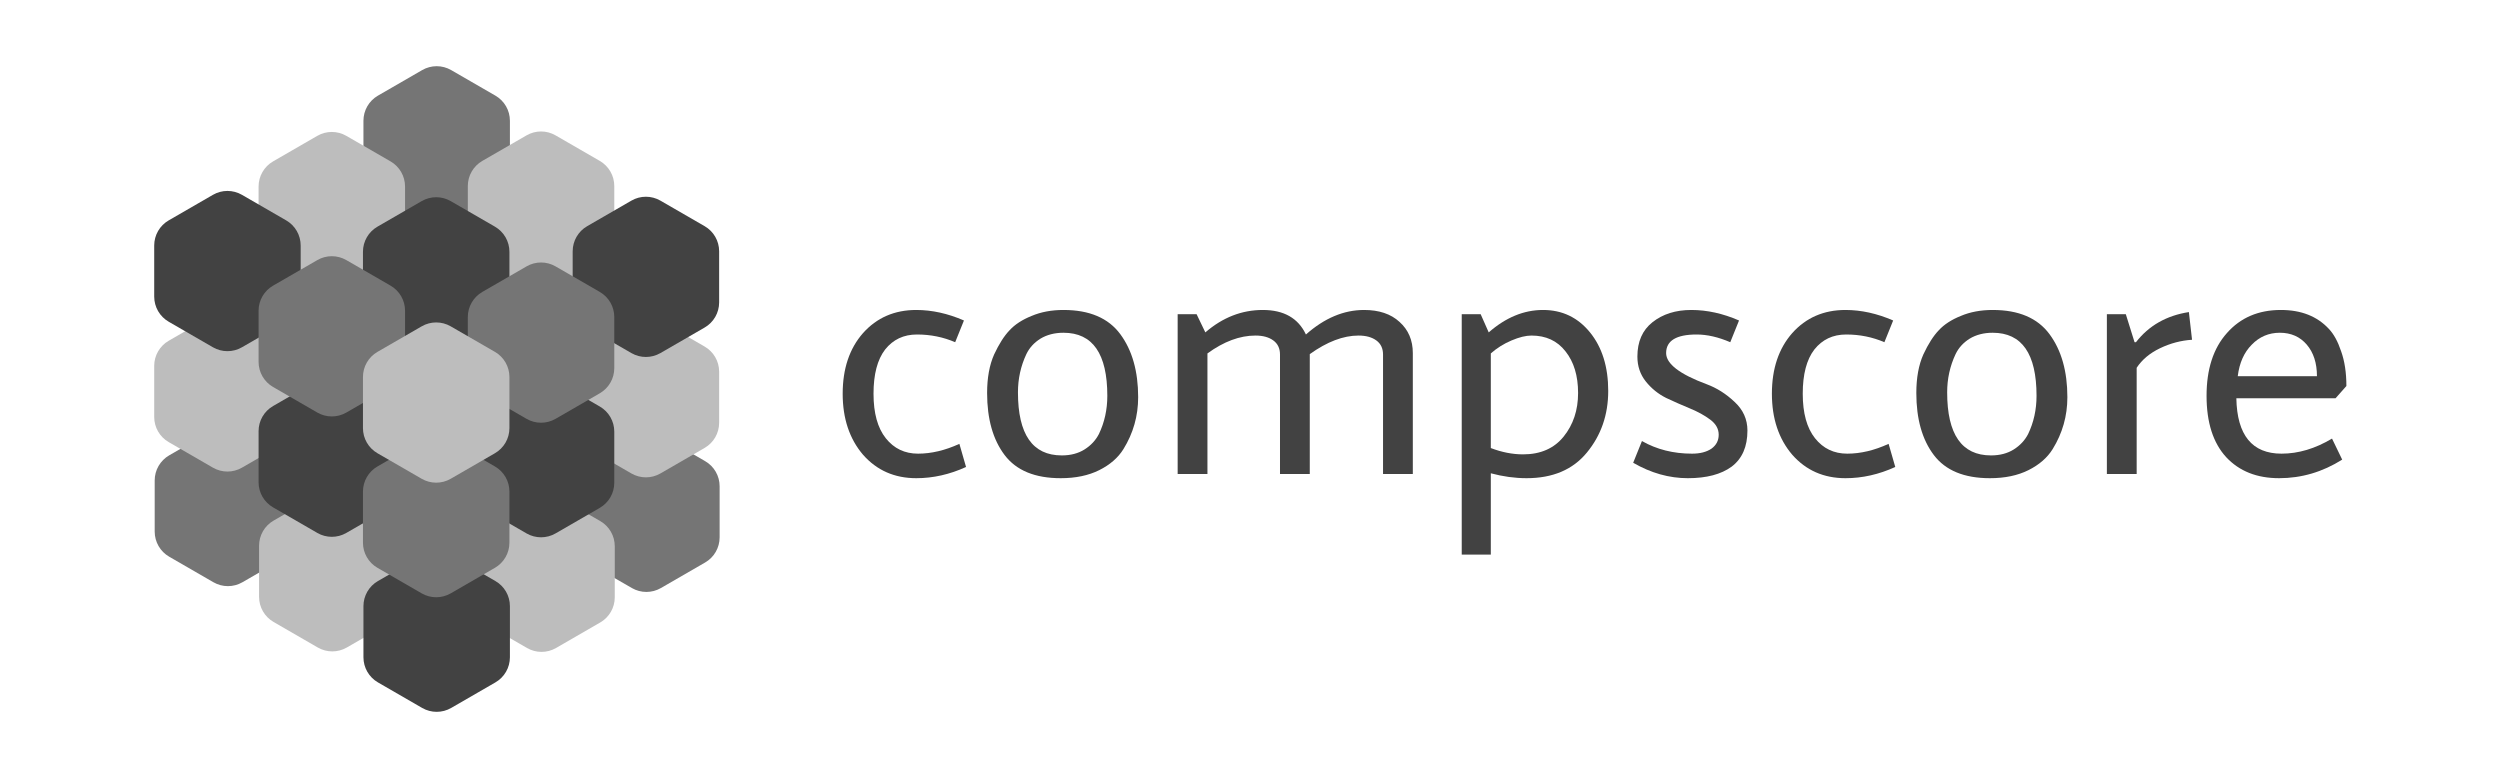 <svg width="3210" height="1000" viewBox="0 0 3210 1000" fill="none" xmlns="http://www.w3.org/2000/svg">
<path d="M274.04 551.844C285.558 545.19 299.749 545.19 311.267 551.844L368.072 584.657C379.59 591.311 386.686 603.607 386.686 616.913V682.54C386.686 695.847 379.59 708.143 368.072 714.796L311.267 747.609C299.749 754.263 285.558 754.263 274.04 747.609L217.234 714.796C205.716 708.143 198.62 695.847 198.62 682.54V616.913C198.62 603.607 205.716 591.311 217.234 584.657L274.04 551.844Z" fill="#757575"/>
<path d="M408.058 635.648C419.576 628.994 433.767 628.994 445.285 635.648L502.091 668.461C513.609 675.115 520.704 687.411 520.704 700.717V766.344C520.704 779.651 513.609 791.947 502.091 798.6L445.285 831.414C433.767 838.067 419.576 838.067 408.058 831.414L351.252 798.6C339.734 791.947 332.639 779.651 332.639 766.344V700.717C332.639 687.411 339.734 675.115 351.252 668.461L408.058 635.648Z" fill="#BDBDBD"/>
<path d="M811.354 559.293C822.872 552.64 837.063 552.64 848.581 559.293L905.386 592.106C916.905 598.76 924 611.056 924 624.363V689.989C924 703.296 916.905 715.592 905.386 722.245L848.581 755.059C837.063 761.712 822.872 761.712 811.354 755.059L754.548 722.245C743.03 715.592 735.935 703.296 735.935 689.989V624.363C735.935 611.056 743.03 598.76 754.548 592.106L811.354 559.293Z" fill="#757575"/>
<path d="M676.715 636.269C688.233 629.615 702.424 629.615 713.942 636.269L770.748 669.082C782.266 675.735 789.361 688.031 789.361 701.338V766.965C789.361 780.272 782.266 792.568 770.748 799.221L713.942 832.034C702.424 838.688 688.233 838.688 676.715 832.034L619.909 799.221C608.391 792.568 601.296 780.272 601.296 766.965V701.338C601.296 688.031 608.391 675.735 619.909 669.082L676.715 636.269Z" fill="#BDBDBD"/>
<path d="M542.076 713.244C553.594 706.591 567.785 706.591 579.303 713.244L636.109 746.058C647.627 752.711 654.723 765.007 654.723 778.314V843.94C654.723 857.247 647.627 869.543 636.109 876.197L579.303 909.01C567.785 915.663 553.594 915.663 542.076 909.01L485.271 876.197C473.753 869.543 466.657 857.247 466.657 843.94V778.314C466.657 765.007 473.753 752.711 485.271 746.058L542.076 713.244Z" fill="#424242"/>
<path d="M273.419 404.721C284.937 398.068 299.128 398.068 310.646 404.721L367.452 437.534C378.97 444.188 386.065 456.484 386.065 469.791V535.417C386.065 548.724 378.97 561.02 367.452 567.673L310.646 600.487C299.128 607.14 284.937 607.14 273.419 600.487L216.614 567.673C205.095 561.02 198 548.724 198 535.417V469.791C198 456.484 205.095 444.188 216.614 437.534L273.419 404.721Z" fill="#BDBDBD"/>
<path d="M542.076 89.99C553.594 83.337 567.785 83.337 579.303 89.99L636.109 122.803C647.627 129.457 654.723 141.753 654.723 155.06V220.686C654.723 233.993 647.627 246.289 636.109 252.942L579.303 285.756C567.785 292.409 553.594 292.409 542.076 285.756L485.271 252.942C473.753 246.289 466.657 233.993 466.657 220.686V155.06C466.657 141.753 473.753 129.457 485.271 122.803L542.076 89.99Z" fill="#757575"/>
<path d="M407.437 174.415C418.956 167.762 433.147 167.762 444.665 174.415L501.47 207.228C512.988 213.882 520.084 226.178 520.084 239.484V305.111C520.084 318.418 512.988 330.714 501.47 337.367L444.665 370.181C433.147 376.834 418.956 376.834 407.437 370.181L350.632 337.367C339.114 330.714 332.018 318.418 332.018 305.111V239.484C332.018 226.178 339.114 213.882 350.632 207.228L407.437 174.415Z" fill="#BDBDBD"/>
<path d="M273.419 250.149C284.937 243.496 299.128 243.496 310.646 250.149L367.452 282.962C378.97 289.616 386.065 301.912 386.065 315.219V380.845C386.065 394.152 378.97 406.448 367.452 413.101L310.646 445.915C299.128 452.568 284.937 452.568 273.419 445.915L216.614 413.101C205.095 406.448 198 394.152 198 380.845V315.219C198 301.912 205.095 289.616 216.614 282.962L273.419 250.149Z" fill="#424242"/>
<path d="M407.437 488.525C418.956 481.872 433.147 481.872 444.665 488.525L501.47 521.338C512.988 527.992 520.084 540.288 520.084 553.595V619.221C520.084 632.528 512.988 644.824 501.47 651.477L444.665 684.291C433.147 690.944 418.956 690.944 407.437 684.291L350.632 651.477C339.114 644.824 332.018 632.528 332.018 619.221V553.595C332.018 540.288 339.114 527.992 350.632 521.338L407.437 488.525Z" fill="#424242"/>
<path d="M676.094 173.794C687.613 167.141 701.804 167.141 713.322 173.794L770.127 206.607C781.645 213.261 788.741 225.557 788.741 238.864V304.49C788.741 317.797 781.645 330.093 770.127 336.747L713.322 369.56C701.804 376.213 687.613 376.213 676.094 369.56L619.289 336.747C607.771 330.093 600.675 317.797 600.675 304.49V238.864C600.675 225.557 607.771 213.261 619.289 206.607L676.094 173.794Z" fill="#BDBDBD"/>
<path d="M541.456 258.219C552.974 251.566 567.165 251.566 578.683 258.219L635.488 291.032C647.007 297.686 654.102 309.982 654.102 323.289V388.915C654.102 402.222 647.007 414.518 635.488 421.171L578.683 453.985C567.165 460.638 552.974 460.638 541.456 453.985L484.65 421.171C473.132 414.518 466.037 402.222 466.037 388.915V323.289C466.037 309.982 473.132 297.686 484.65 291.032L541.456 258.219Z" fill="#424242"/>
<path d="M810.733 412.17C822.251 405.517 836.442 405.517 847.961 412.17L904.766 444.984C916.284 451.637 923.38 463.933 923.38 477.24V542.866C923.38 556.173 916.284 568.469 904.766 575.123L847.961 607.936C836.442 614.589 822.251 614.589 810.733 607.936L753.928 575.123C742.41 568.469 735.314 556.173 735.314 542.866V477.24C735.314 463.933 742.41 451.637 753.928 444.984L810.733 412.17Z" fill="#BDBDBD"/>
<path d="M676.094 489.146C687.613 482.492 701.804 482.492 713.322 489.146L770.127 521.959C781.645 528.613 788.741 540.909 788.741 554.215V619.842C788.741 633.149 781.645 645.445 770.127 652.098L713.322 684.912C701.804 691.565 687.613 691.565 676.094 684.912L619.289 652.098C607.771 645.445 600.675 633.149 600.675 619.842V554.215C600.675 540.909 607.771 528.613 619.289 521.959L676.094 489.146Z" fill="#424242"/>
<path d="M810.733 257.598C822.251 250.945 836.442 250.945 847.961 257.598L904.766 290.412C916.284 297.065 923.38 309.361 923.38 322.668V388.294C923.38 401.601 916.284 413.897 904.766 420.551L847.961 453.364C836.442 460.017 822.251 460.017 810.733 453.364L753.928 420.551C742.41 413.897 735.314 401.601 735.314 388.294V322.668C735.314 309.361 742.41 297.065 753.928 290.412L810.733 257.598Z" fill="#424242"/>
<path d="M676.094 342.023C687.613 335.37 701.804 335.37 713.322 342.023L770.127 374.836C781.645 381.49 788.741 393.786 788.741 407.093V472.719C788.741 486.026 781.645 498.322 770.127 504.976L713.322 537.789C701.804 544.442 687.613 544.442 676.094 537.789L619.289 504.976C607.771 498.322 600.675 486.026 600.675 472.719V407.093C600.675 393.786 607.771 381.49 619.289 374.836L676.094 342.023Z" fill="#757575"/>
<path d="M541.456 566.121C552.974 559.468 567.165 559.468 578.683 566.121L635.488 598.935C647.007 605.588 654.102 617.884 654.102 631.191V696.818C654.102 710.124 647.007 722.421 635.488 729.074L578.683 761.887C567.165 768.541 552.974 768.541 541.456 761.887L484.65 729.074C473.132 722.421 466.037 710.124 466.037 696.818V631.191C466.037 617.884 473.132 605.588 484.65 598.935L541.456 566.121Z" fill="#757575"/>
<path d="M407.437 333.953C418.956 327.3 433.147 327.3 444.665 333.953L501.47 366.766C512.988 373.42 520.084 385.716 520.084 399.023V464.649C520.084 477.956 512.988 490.252 501.47 496.905L444.665 529.719C433.147 536.372 418.956 536.372 407.437 529.719L350.632 496.905C339.114 490.252 332.018 477.956 332.018 464.649V399.023C332.018 385.716 339.114 373.42 350.632 366.766L407.437 333.953Z" fill="#757575"/>
<path d="M541.456 418.999C552.974 412.345 567.165 412.345 578.683 418.999L635.488 451.812C647.007 458.465 654.102 470.761 654.102 484.068V549.695C654.102 563.002 647.007 575.298 635.488 581.951L578.683 614.764C567.165 621.418 552.974 621.418 541.456 614.764L484.65 581.951C473.132 575.298 466.037 563.002 466.037 549.695V484.068C466.037 470.761 473.132 458.465 484.65 451.812L541.456 418.999Z" fill="#BDBDBD"/>
<path d="M1176.5 398C1196.6 398 1217 402.5 1237.7 411.5L1226.45 439.4C1211.15 432.8 1194.8 429.5 1177.4 429.5C1160.3 429.5 1146.65 435.95 1136.45 448.85C1126.55 461.75 1121.6 480.65 1121.6 505.55C1121.6 530.45 1126.85 549.5 1137.35 562.7C1147.85 575.9 1161.65 582.5 1178.75 582.5C1195.85 582.5 1213.55 578.3 1231.85 569.9L1240.4 599.6C1219.4 609.2 1198.1 614 1176.5 614C1148.6 614 1125.8 603.95 1108.1 583.85C1090.7 563.45 1082 537.35 1082 505.55C1082 473.45 1090.7 447.5 1108.1 427.7C1125.8 407.9 1148.6 398 1176.5 398Z" fill="#424242"/>
<path d="M1365.55 427.25C1354.15 427.25 1344.25 429.8 1335.85 434.9C1327.75 440 1321.75 446.6 1317.85 454.7C1310.65 470 1307.05 486.35 1307.05 503.75C1307.05 557.75 1325.8 584.75 1363.3 584.75C1374.7 584.75 1384.45 582.2 1392.55 577.1C1400.65 572 1406.8 565.4 1411 557.3C1418.2 542.3 1421.8 525.95 1421.8 508.25C1421.8 454.25 1403.05 427.25 1365.55 427.25ZM1365.55 398C1398.85 398 1423.15 408.35 1438.45 429.05C1453.75 449.75 1461.4 476.75 1461.4 510.05C1461.4 534.05 1455.1 556.25 1442.5 576.65C1435.6 587.75 1425.25 596.75 1411.45 603.65C1397.65 610.55 1381.15 614 1361.95 614C1328.95 614 1304.95 604.1 1289.95 584.3C1274.95 564.5 1267.45 537.95 1267.45 504.65C1267.45 485.15 1270.45 468.65 1276.45 455.15C1282.75 441.65 1289.35 431.3 1296.25 424.1C1303.15 416.6 1312.6 410.45 1324.6 405.65C1336.6 400.55 1350.25 398 1365.55 398Z" fill="#424242"/>
<path d="M1547.66 426.8C1569.86 407.6 1594.46 398 1621.46 398C1648.46 398 1666.91 408.5 1676.81 429.5C1700.51 408.5 1725.41 398 1751.51 398C1770.71 398 1785.86 403.1 1796.96 413.3C1808.36 423.5 1814.06 436.85 1814.06 453.35V608.6H1775.81V455.15C1775.81 447.35 1772.96 441.35 1767.26 437.15C1761.56 432.95 1753.91 430.85 1744.31 430.85C1724.81 430.85 1703.96 438.8 1681.76 454.7V608.6H1643.51V455.15C1643.51 447.35 1640.66 441.35 1634.96 437.15C1629.26 432.95 1621.61 430.85 1612.01 430.85C1591.91 430.85 1571.36 438.5 1550.36 453.8V608.6H1512.11V403.4H1536.41L1547.66 426.8Z" fill="#424242"/>
<path d="M1955.61 583.4C1978.11 583.4 1995.51 575.75 2007.81 560.45C2020.11 545.15 2026.26 526.55 2026.26 504.65C2026.26 482.45 2020.86 464.6 2010.06 451.1C1999.56 437.6 1985.01 430.85 1966.41 430.85C1959.21 430.85 1950.66 432.95 1940.76 437.15C1930.86 441.35 1922.01 446.9 1914.21 453.8V575.3C1928.31 580.7 1942.11 583.4 1955.61 583.4ZM1914.21 712.1H1876.86V403.4H1901.16L1911.51 426.8C1933.41 407.6 1956.66 398 1981.26 398C2005.86 398 2025.96 407.6 2041.56 426.8C2057.16 446 2064.96 471.05 2064.96 501.95C2064.96 532.55 2055.81 558.95 2037.51 581.15C2019.51 603.05 1993.71 614 1960.11 614C1945.11 614 1929.81 611.9 1914.21 607.7V712.1Z" fill="#424242"/>
<path d="M2221.66 439.4C2206.36 432.8 2191.96 429.5 2178.46 429.5C2152.36 429.5 2139.31 437.45 2139.31 453.35C2139.31 467.15 2156.71 480.5 2191.51 493.4C2204.41 498.2 2216.26 505.7 2227.06 515.9C2238.16 526.1 2243.71 538.4 2243.71 552.8C2243.71 573.5 2236.96 588.95 2223.46 599.15C2209.96 609.05 2191.21 614 2167.21 614C2143.21 614 2119.81 607.4 2097.01 594.2L2108.26 566.3C2127.16 577.1 2148.61 582.5 2172.61 582.5C2182.81 582.5 2191.06 580.4 2197.36 576.2C2203.66 571.7 2206.81 565.7 2206.81 558.2C2206.81 550.7 2203.21 544.25 2196.01 538.85C2188.81 533.45 2180.11 528.65 2169.91 524.45C2159.71 520.25 2149.51 515.75 2139.31 510.95C2129.11 505.85 2120.41 498.8 2113.21 489.8C2106.01 480.8 2102.41 470.15 2102.41 457.85C2102.41 438.65 2108.86 423.95 2121.76 413.75C2134.96 403.25 2151.61 398 2171.71 398C2191.81 398 2212.21 402.5 2232.91 411.5L2221.66 439.4Z" fill="#424242"/>
<path d="M2369.62 398C2389.72 398 2410.12 402.5 2430.82 411.5L2419.57 439.4C2404.27 432.8 2387.92 429.5 2370.52 429.5C2353.42 429.5 2339.77 435.95 2329.57 448.85C2319.67 461.75 2314.72 480.65 2314.72 505.55C2314.72 530.45 2319.97 549.5 2330.47 562.7C2340.97 575.9 2354.77 582.5 2371.87 582.5C2388.97 582.5 2406.67 578.3 2424.97 569.9L2433.52 599.6C2412.52 609.2 2391.22 614 2369.62 614C2341.72 614 2318.92 603.95 2301.22 583.85C2283.82 563.45 2275.12 537.35 2275.12 505.55C2275.12 473.45 2283.82 447.5 2301.22 427.7C2318.92 407.9 2341.72 398 2369.62 398Z" fill="#424242"/>
<path d="M2558.66 427.25C2547.26 427.25 2537.36 429.8 2528.96 434.9C2520.86 440 2514.86 446.6 2510.96 454.7C2503.76 470 2500.16 486.35 2500.16 503.75C2500.16 557.75 2518.91 584.75 2556.41 584.75C2567.81 584.75 2577.56 582.2 2585.66 577.1C2593.76 572 2599.91 565.4 2604.11 557.3C2611.31 542.3 2614.91 525.95 2614.91 508.25C2614.91 454.25 2596.16 427.25 2558.66 427.25ZM2558.66 398C2591.96 398 2616.26 408.35 2631.56 429.05C2646.86 449.75 2654.51 476.75 2654.51 510.05C2654.51 534.05 2648.21 556.25 2635.61 576.65C2628.71 587.75 2618.36 596.75 2604.56 603.65C2590.76 610.55 2574.26 614 2555.06 614C2522.06 614 2498.06 604.1 2483.06 584.3C2468.06 564.5 2460.56 537.95 2460.56 504.65C2460.56 485.15 2463.56 468.65 2469.56 455.15C2475.86 441.65 2482.46 431.3 2489.36 424.1C2496.26 416.6 2505.71 410.45 2517.71 405.65C2529.71 400.55 2543.36 398 2558.66 398Z" fill="#424242"/>
<path d="M2705.23 403.4H2729.53L2740.78 439.4H2742.58C2759.08 418.1 2781.73 405.2 2810.53 400.7L2814.58 436.25C2800.48 437.15 2786.83 440.75 2773.63 447.05C2760.43 453.35 2750.38 461.75 2743.48 472.25V608.6H2705.23V403.4Z" fill="#424242"/>
<path d="M2929.52 582.5C2951.12 582.5 2972.72 576.05 2994.32 563.15L3007.37 590.15C2982.17 606.05 2955.17 614 2926.37 614C2897.87 614 2875.22 605 2858.42 587C2841.62 568.7 2833.22 542.45 2833.22 508.25C2833.22 474.05 2841.92 447.2 2859.32 427.7C2876.72 407.9 2899.82 398 2928.62 398C2954.72 398 2975.27 406.1 2990.27 422.3C2996.57 428.9 3001.82 438.5 3006.02 451.1C3010.52 463.7 3012.77 478.55 3012.77 495.65L2998.82 511.4H2871.47C2872.37 558.8 2891.72 582.5 2929.52 582.5ZM2974.97 483.05C2974.97 466.25 2970.62 452.75 2961.92 442.55C2953.22 432.35 2941.67 427.25 2927.27 427.25C2913.17 427.25 2901.17 432.35 2891.27 442.55C2881.37 452.45 2875.37 465.95 2873.27 483.05H2974.97Z" fill="#424242"/>
</svg>
